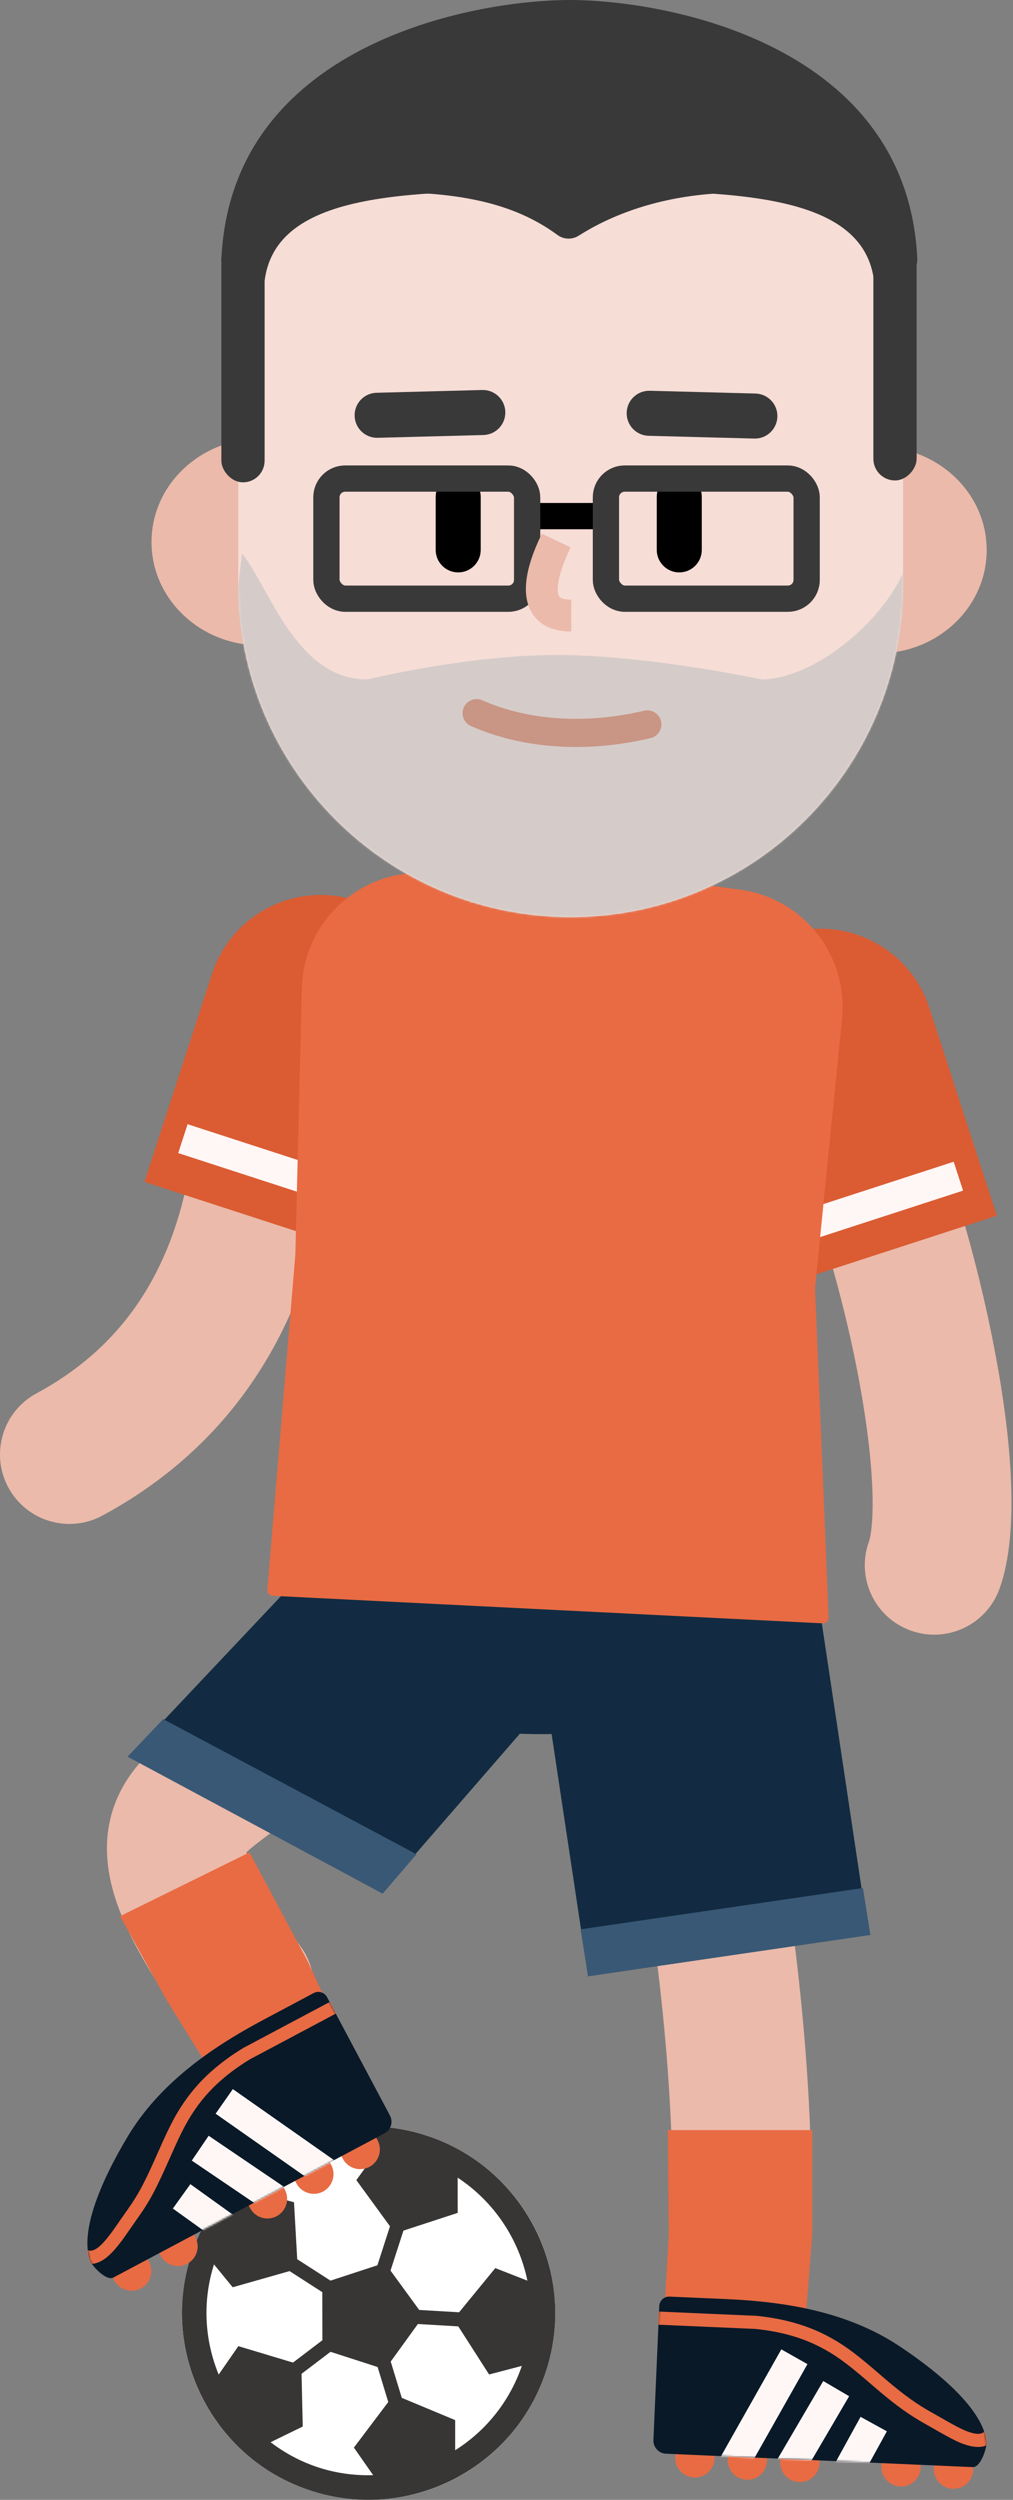 <?xml version="1.0" encoding="UTF-8"?>
<svg width="540px" height="1332px" viewBox="0 0 540 1332" version="1.1" xmlns="http://www.w3.org/2000/svg" xmlns:xlink="http://www.w3.org/1999/xlink">
    <rect x="0" y="0" width="540" height="1332" fill="#808080" stroke="none"/>
    <!-- Generator: Sketch 55.2 (78181) - https://sketchapp.com -->
    <title>gee_me_006</title>
    <desc>Created with Sketch.</desc>
    <defs>
        <path d="M177.934,78.36 C176.333,61.42 153.738,41.88 131.413,27.08 C104.141,9.01 71.658,3.44 38.971,2.01 L9.201,0.71 C6.198,0.42 3.568,2.71 3.436,5.73 L0.319,77.11 C0.151,80.97 3.145,84.24 7.007,84.41 L170.564,91.55 C174.558,91.73 177.852,82.36 177.934,78.36 Z" id="path-1"></path>
        <path d="M2.355,217.81 C-3.493,201.84 8.487,174.47 22.267,151.5 C39.102,123.45 66.023,104.44 94.911,89.08 L121.221,75.09 C123.809,73.54 127.168,74.47 128.585,77.13 L162.129,140.22 C163.944,143.64 162.648,147.87 159.235,149.69 L14.685,226.55 C11.156,228.42 4.149,221.39 2.355,217.81 Z" id="path-3"></path>
        <path d="M160.849,62.751 C162.561,30.071 189.009,4.144 221.715,3.081 L301.307,0.494 C307.643,0.288 313.986,0.62 320.266,1.487 L399.151,12.38 C431.567,16.856 455.16,45.406 453.447,78.085 L436.602,399.508 C436.515,401.162 435.104,402.433 433.449,402.347 L146.842,387.326 C145.188,387.24 143.917,385.828 144.004,384.173 L160.849,62.751 Z" id="path-5"></path>
        <path d="M0.018,177.197 C0.018,79.334 79.352,0 177.215,0 C275.079,0 354.413,79.334 354.413,177.197 L354.413,298.46 C354.413,396.323 275.079,475.657 177.215,475.657 C79.352,475.657 0.018,396.323 0.018,298.46 L0.018,177.197 Z" id="path-7"></path>
    </defs>
    <g id="GEE!-ME" stroke="none" stroke-width="1" fill="none" fill-rule="evenodd">
        <g id="gee_me_006" transform="translate(-316, -134)">
            <g transform="translate(315, 134)">
                <g id="lower-limb" transform="translate(46.745, 806)">
                    <g id="Group-6" transform="translate(51.255, 326.997)">
                        <circle id="Oval" fill="#FFFFFF" fill-rule="nonzero" cx="99.5" cy="99.503" r="99.5"></circle>
                        <path d="M4.824,68.933 C21.684,16.733 77.865,-12.037 130.075,4.823 C182.273,21.683 211.037,77.863 194.176,130.073 C177.316,182.283 121.135,211.033 68.925,194.183 C16.727,177.323 -12.037,121.133 4.824,68.933 Z M146.984,46.093 L118.061,55.543 L111.175,76.843 L126.456,97.803 L147.737,99.053 L167.028,75.513 L184.143,82.203 C179.552,59.973 166.322,40.073 146.96,27.323 L146.984,46.093 Z M92.953,28.633 L104.08,13.253 C80.829,12.033 58.296,20.303 41.423,35.583 L59.718,40.413 L61.442,70.783 L79.178,82.193 L104.176,74.013 L110.882,53.223 L92.953,28.633 Z M19.57,132.233 L30.053,117.103 L30.053,117.093 L59.195,125.853 L74.853,113.943 L74.804,88.333 L57.36,77.113 L27.041,85.723 L17.068,73.533 C10.751,93.533 12.148,114.163 19.57,132.233 Z M72.934,181.793 C63.386,178.713 54.809,174.043 47.254,168.283 L64.381,159.923 L63.749,131.843 L79.189,120.113 L104.286,128.213 L109.971,146.863 L91.641,171.153 L101.917,185.843 C92.345,186.123 82.554,184.903 72.934,181.793 Z M145.635,172.563 L145.635,156.503 L117.186,144.653 L111.282,125.313 L125.761,105.303 L147.299,106.573 L163.722,132.193 L181.191,127.623 C175.377,144.503 164.847,158.483 151.515,168.513 C149.61,169.943 147.649,171.293 145.635,172.563 Z" id="Shape" fill="#383535"></path>
                    </g>
                    <path d="M88.162,178.697 C89.672,177.435 91.487,176.007 94.029,174.075 C95.091,173.268 100.44,169.244 102.029,168.036 C109.962,162.001 116.02,157.025 122.226,151.191 C129.026,144.798 135.24,138.014 140.984,130.534 C153.429,114.326 150.379,91.099 134.171,78.653 C117.963,66.208 94.736,69.258 82.291,85.466 C79.07,89.66 75.537,93.517 71.542,97.273 C67.531,101.044 63.291,104.527 57.228,109.138 C55.848,110.188 50.515,114.2 49.253,115.159 C45.872,117.729 43.229,119.807 40.68,121.94 C31.327,129.764 24.403,137.398 19.184,147.082 C12.53,159.43 10.053,173.176 11.798,187.86 C14.592,211.373 28.04,237.561 54.567,274.56 C66.474,291.167 89.59,294.977 106.197,283.07 C122.804,271.163 126.614,248.048 114.707,231.44 C103.881,216.341 96.175,204.158 91.232,194.533 C88.11,188.454 86.351,183.93 85.623,180.945 C86.292,180.306 87.132,179.56 88.162,178.697 Z" id="Path" fill="#EBBAAA" fill-rule="nonzero"></path>
                    <path d="M294.023,173.496 C300.167,203.192 306.215,247.196 309.625,289.474 C313.594,338.689 313.776,381.727 309.627,410.767 C306.737,430.997 320.793,449.738 341.023,452.628 C361.252,455.518 379.993,441.462 382.883,421.233 C387.96,385.693 387.758,337.743 383.385,283.526 C379.741,238.334 373.28,191.333 366.488,158.504 C362.348,138.493 342.769,125.627 322.759,129.767 C302.748,133.908 289.882,153.486 294.023,173.496 Z" id="Path" fill="#EBBAAA" fill-rule="nonzero"></path>
                    <polygon id="Path" fill="#122B42" fill-rule="nonzero" points="237.255 111 108.255 40 24.255 129 158.255 202"></polygon>
                    <polygon id="Path" fill="#395875" fill-rule="nonzero" points="176.255 182 41.255 110 22.255 130 158.255 203"></polygon>
                    <ellipse id="Oval" fill="#122B42" fill-rule="nonzero" cx="242.755" cy="59" rx="134.5" ry="59"></ellipse>
                    <polygon id="Path" fill="#122B42" fill-rule="nonzero" points="247.255 111 387.255 25 417.255 225 267.739 247"></polygon>
                    <polygon id="Path" fill="#395875" fill-rule="nonzero" points="263.739 222 414.255 200 418.255 225 267.739 247"></polygon>
                    <g id="Group-4" transform="translate(302.255, 329)">
                        <path d="M150.395,166.66 L171.375,167.58 L170.786,181.06 C170.533,186.86 165.631,191.35 159.838,191.09 C154.044,190.84 149.553,185.94 149.806,180.15 L150.395,166.66 Z" id="Path" fill="#E86B43" fill-rule="nonzero"></path>
                        <path d="M122.421,165.44 L143.401,166.35 L142.812,179.84 C142.559,185.63 137.658,190.13 131.864,189.87 C126.071,189.62 121.579,184.72 121.832,178.93 L122.421,165.44 Z" id="Path" fill="#E86B43" fill-rule="nonzero"></path>
                        <path d="M40.499,161.86 L61.479,162.78 L60.891,176.26 C60.638,182.06 55.736,186.55 49.943,186.3 C44.149,186.04 39.658,181.14 39.911,175.35 L40.499,161.86 Z" id="Path" fill="#E86B43" fill-rule="nonzero"></path>
                        <path d="M68.473,163.08 L89.453,164 L88.864,177.49 C88.611,183.28 83.709,187.77 77.916,187.52 C72.122,187.26 67.631,182.36 67.884,176.57 L68.473,163.08 Z" id="Path" fill="#E86B43" fill-rule="nonzero"></path>
                        <path d="M12.526,160.64 L33.506,161.56 L32.917,175.04 C32.664,180.84 27.763,185.33 21.969,185.08 C16.176,184.82 11.684,179.92 11.937,174.13 L12.526,160.64 Z" id="Path" fill="#E86B43" fill-rule="nonzero"></path>
                        <polygon id="Path" fill="#E86B43" fill-rule="nonzero" points="8 0 85 0 85 55.5 81.5 100 6 100 8.5 55.5"></polygon>
                        <g id="Clipped" transform="translate(0, 88)">
                            <mask id="mask-2" fill="white">
                                <use xlink:href="#path-1"></use>
                            </mask>
                            <use id="Path" fill="#091928" fill-rule="nonzero" xlink:href="#path-1"></use>
                            <path d="M54.846,17.932 C68.567,19.378 79.574,22.585 89.309,27.611 C97.07,31.617 103.271,36.168 112.875,44.378 C113.501,44.913 114.143,45.464 114.993,46.195 C114.956,46.163 116.65,47.621 117.131,48.035 C118.889,49.545 120.196,50.66 121.505,51.759 C130.03,58.921 137.006,63.97 145.265,68.559 C146.1,69.023 146.978,69.518 147.998,70.101 C148.511,70.394 149.032,70.692 149.749,71.104 C160.323,77.178 164.231,79.151 169.174,80.3 C176.761,82.064 182.488,79.341 185.095,71.643 L178.465,69.397 C177.08,73.488 175.013,74.471 170.759,73.482 C166.778,72.556 163.085,70.692 153.235,65.034 C152.514,64.619 151.988,64.318 151.467,64.021 C150.425,63.426 149.525,62.918 148.664,62.44 C140.855,58.1 134.219,53.297 126.008,46.399 C124.722,45.32 123.433,44.221 121.694,42.726 C121.214,42.314 119.522,40.858 119.558,40.889 C118.703,40.153 118.056,39.597 117.423,39.057 C107.443,30.525 100.869,25.701 92.519,21.39 C81.97,15.944 70.089,12.489 55.469,10.959 L55.258,10.943 L2.309,8.633 L2.003,15.627 L54.846,17.932 Z" id="Path" fill="#E86B43" fill-rule="nonzero" mask="url(#mask-2)"></path>
                            <polygon id="Path" fill="#FFF7F5" fill-rule="nonzero" mask="url(#mask-2)" points="110.741 64.764 91.922 98.974 105.94 106.686 124.759 72.476"></polygon>
                            <polygon id="Path" fill="#FFF7F5" fill-rule="nonzero" mask="url(#mask-2)" points="90.844 45.685 61.102 96.435 74.906 104.525 104.648 53.775"></polygon>
                            <polygon id="Path" fill="#FFF7F5" fill-rule="nonzero" mask="url(#mask-2)" points="68.5 28.806 34.87 88.356 48.802 96.224 82.432 36.674"></polygon>
                        </g>
                    </g>
                    <g id="Group-5" transform="translate(0, 181)">
                        <path d="M27.34,206.23 L8.798,216.09 L15.136,228.01 C17.859,233.13 24.216,235.07 29.336,232.35 C34.457,229.63 36.4,223.27 33.678,218.15 L27.34,206.23 Z" id="Path" fill="#E86B43" fill-rule="nonzero"></path>
                        <path d="M52.063,193.08 L33.521,202.94 L39.859,214.86 C42.581,219.98 48.939,221.93 54.059,219.2 C59.179,216.48 61.123,210.12 58.4,205 L52.063,193.08 Z" id="Path" fill="#E86B43" fill-rule="nonzero"></path>
                        <path d="M124.464,154.59 L105.922,164.44 L112.26,176.36 C114.983,181.48 121.34,183.43 126.461,180.71 C131.581,177.98 133.525,171.63 130.802,166.51 L124.464,154.59 Z" id="Path" fill="#E86B43" fill-rule="nonzero"></path>
                        <path d="M99.742,167.73 L81.2,177.59 L87.538,189.51 C90.26,194.63 96.618,196.57 101.738,193.85 C106.858,191.13 108.802,184.77 106.08,179.65 L99.742,167.73 Z" id="Path" fill="#E86B43" fill-rule="nonzero"></path>
                        <path d="M149.187,141.44 L130.645,151.3 L136.983,163.22 C139.705,168.34 146.063,170.28 151.183,167.56 C156.303,164.84 158.247,158.48 155.525,153.36 L149.187,141.44 Z" id="Path" fill="#E86B43" fill-rule="nonzero"></path>
                        <polygon id="Path" fill="#E86B43" fill-rule="nonzero" points="18.255 34 87.255 0 118.255 58 137.835 100.7 74.255 129 43.255 79"></polygon>
                        <mask id="mask-4" fill="white">
                            <use xlink:href="#path-3"></use>
                        </mask>
                        <use id="Path" fill="#091928" fill-rule="nonzero" xlink:href="#path-3"></use>
                        <path d="M134.14,85.45 L130.854,79.27 L84.058,104.15 L83.874,104.255 C70.948,112.167 61.538,120.666 54.262,130.501 C48.614,138.136 45.03,145.004 39.246,158.099 C31.514,175.604 28.492,181.603 21.917,190.841 C21.099,191.991 20.305,193.13 19.115,194.854 C15.44,200.178 14.524,201.48 12.854,203.662 C6.025,212.59 2.243,214.294 -1.982,209.95 L-7,214.83 C-2.637,219.316 2.296,220.435 7.233,218.211 C10.927,216.547 14.361,213.214 18.414,207.914 C20.182,205.603 21.123,204.267 24.876,198.831 C26.049,197.132 26.827,196.015 27.621,194.899 C34.561,185.147 37.726,178.864 45.649,160.927 C51.238,148.275 54.63,141.774 59.89,134.664 C66.603,125.589 75.313,117.714 87.438,110.28 L134.14,85.45 Z" id="Path" fill="#E86B43" fill-rule="nonzero" mask="url(#mask-4)"></path>
                        <polygon id="Path" fill="#FFF7F5" fill-rule="nonzero" mask="url(#mask-4)" points="46.4 189.779 78.114 212.549 87.446 199.551 55.731 176.781"></polygon>
                        <polygon id="Path" fill="#FFF7F5" fill-rule="nonzero" mask="url(#mask-4)" points="56.5 164.232 105.193 197.242 114.171 183.998 65.478 150.988"></polygon>
                        <polygon id="Path" fill="#FFF7F5" fill-rule="nonzero" mask="url(#mask-4)" points="69.191 139.239 125.185 178.519 134.373 165.421 78.379 126.141"></polygon>
                    </g>
                </g>
                <g id="upper-limb" transform="translate(0.033, 462.483)">
                    <path d="M104.239,146.038 C100.884,173.549 93.892,197.97 82.249,219.273 C68.483,244.463 48.456,264.788 20.373,279.968 C2.397,289.685 -4.299,312.135 5.418,330.111 C15.135,348.088 37.585,354.783 55.561,345.066 C96.436,322.972 126.683,292.274 147.185,254.761 C163.761,224.431 173.283,191.174 177.695,154.996 C180.169,134.712 165.731,116.263 145.446,113.789 C125.162,111.315 106.713,125.754 104.239,146.038 Z" id="Path" fill="#EBBAAA" fill-rule="nonzero"></path>
                    <path d="M406.741,115.696 C425.615,149.154 443.825,201.937 455.301,255.078 C460.747,280.293 464.315,304.042 465.611,323.561 C466.237,332.997 466.314,341.202 465.87,347.839 C465.669,350.842 465.367,353.428 464.99,355.542 C464.704,357.143 464.411,358.277 464.195,358.872 C457.211,378.077 467.118,399.306 486.323,406.289 C505.527,413.273 526.756,403.366 533.74,384.161 C544.586,354.335 541.099,301.807 527.633,239.456 C514.709,179.609 494.164,120.06 471.193,79.338 C461.153,61.54 438.586,55.251 420.788,65.291 C402.99,75.331 396.701,97.898 406.741,115.696 Z" id="Path" fill="#EBBAAA" fill-rule="nonzero"></path>
                    <path d="M113.941,56.531 C124.351,24.491 158.765,6.956 190.805,17.367 L238.329,32.808 C270.369,43.219 287.904,77.632 277.493,109.673 L241.52,220.388 L77.967,167.247 L113.941,56.531 Z" id="Path" fill="#DB5B32" fill-rule="nonzero"></path>
                    <path d="M496.37,74.531 C485.959,42.491 451.546,24.956 419.505,35.367 L371.982,50.808 C339.941,61.219 322.407,95.632 332.817,127.673 L368.791,238.388 L532.343,185.247 L496.37,74.531 Z" id="Path" fill="#DB5B32" fill-rule="nonzero"></path>
                    <rect id="Rectangle" fill="#FFF7F5" fill-rule="nonzero" transform="translate(461.159, 180.686) rotate(162) translate(-461.159, -180.686) " x="407.86" y="172.591" width="106.597" height="16.19"></rect>
                    <rect id="Rectangle" fill="#FFF7F5" fill-rule="nonzero" transform="translate(149.159, 160.686) rotate(18) translate(-149.159, -160.686) " x="95.86" y="152.591" width="106.597" height="16.19"></rect>
                    <path d="M161.854,64.098 C162.663,30.706 189.392,3.749 222.777,2.658 L300.706,0.11 C307.056,-0.098 313.412,0.235 319.706,1.106 L395.78,11.625 C429.337,16.265 453.218,46.612 449.836,80.32 L435.442,223.797 L442.664,399.357 C442.736,401.12 441.279,402.564 439.517,402.48 L146.318,387.815 C144.624,387.731 143.337,386.26 143.479,384.569 L158.417,205.931 L161.854,64.098 Z" id="Path" fill="#E96B43" fill-rule="nonzero"></path>
                    <mask id="mask-6" fill="white">
                        <use xlink:href="#path-5"></use>
                    </mask>
                    <g id="Path"></g>
                    <rect id="Rectangle" fill="#D15229" fill-rule="nonzero" mask="url(#mask-6)" transform="translate(204.353, 219.38) rotate(3) translate(-204.353, -219.38) " x="189.353" y="-1" width="30" height="440.759"></rect>
                    <rect id="Rectangle" fill="#D15229" fill-rule="nonzero" mask="url(#mask-6)" transform="translate(265.967, 232.017) rotate(3) translate(-265.967, -232.017) " x="250.967" y="41.517" width="30" height="381"></rect>
                    <rect id="Rectangle" fill="#D15229" fill-rule="nonzero" mask="url(#mask-6)" transform="translate(331.196, 213.947) rotate(3) translate(-331.196, -213.947) " x="316.196" y="-0.993" width="30" height="429.879"></rect>
                    <rect id="Rectangle" fill="#D15229" fill-rule="nonzero" mask="url(#mask-6)" transform="translate(391.962, 220.485) rotate(3) translate(-391.962, -220.485) " x="376.962" y="10.014" width="30" height="420.943"></rect>
                    <ellipse id="Oval" fill="#FFF7F5" fill-rule="nonzero" mask="url(#mask-6)" cx="301.467" cy="34.017" rx="59.5" ry="63.5"></ellipse>
                    <path d="M245.448,198.285 C240.069,198.003 235.289,196.471 231.109,193.688 C226.932,190.853 223.736,187.134 221.52,182.531 C219.305,177.929 218.338,172.938 218.62,167.559 C218.89,162.393 220.364,157.717 223.04,153.531 C225.769,149.348 229.41,146.121 233.962,143.849 C238.513,141.578 243.612,140.59 249.258,140.886 C252.347,141.048 255.311,141.55 258.151,142.393 C261.044,143.239 263.629,144.363 265.905,145.764 L259.983,157.871 C256.44,156.189 253.097,155.267 249.955,155.102 C245.854,154.887 242.615,156.052 240.238,158.598 C237.865,161.091 236.566,164.467 236.343,168.728 C236.198,171.498 236.572,174.027 237.467,176.317 C238.365,178.554 239.685,180.359 241.429,181.732 C243.226,183.108 245.297,183.858 247.64,183.98 C248.918,184.047 249.989,183.997 250.852,183.828 L251.527,170.966 L265.431,170.092 L264.121,195.098 C257.957,197.552 251.733,198.615 245.448,198.285 Z M282.284,143.818 L320.871,145.841 L320.234,157.984 L301.061,156.979 L300.537,166.965 L318.033,167.882 L317.506,177.949 L300.01,177.032 L299.453,187.657 L318.627,188.662 L317.99,200.805 L279.403,198.783 L282.284,143.818 Z M336.587,146.664 L375.174,148.687 L374.538,160.83 L355.364,159.825 L354.841,169.811 L372.337,170.728 L371.809,180.794 L354.313,179.878 L353.757,190.503 L372.93,191.508 L372.294,203.651 L333.707,201.629 L336.587,146.664 Z" id="Shape" fill="#FFF7F5" fill-rule="nonzero" mask="url(#mask-6)"></path>
                    <rect id="Rectangle" fill="#EBBAAA" fill-rule="nonzero" mask="url(#mask-6)" x="262.775" y="-37.467" width="76.857" height="115.285" rx="38.428"></rect>
                </g>
                <g id="head" transform="translate(81, 0)">
                    <ellipse id="Oval" fill="#EBBAAA" fill-rule="nonzero" cx="58.837" cy="288.809" rx="58.069" ry="55.081"></ellipse>
                    <ellipse id="Oval" fill="#EBBAAA" fill-rule="nonzero" cx="387.905" cy="293.079" rx="58.069" ry="55.081"></ellipse>
                    <path d="M47,190.197 C47,92.334 126.334,13 224.197,13 C322.061,13 401.395,92.334 401.395,190.197 L401.395,311.46 C401.395,409.323 322.061,488.657 224.197,488.657 C126.334,488.657 47,409.323 47,311.46 L47,190.197 Z" id="Path" fill="#F6DDD6" fill-rule="nonzero"></path>
                    <g id="Group-3" transform="translate(46.982, 13)">
                        <mask id="mask-8" fill="white">
                            <use xlink:href="#path-7"></use>
                        </mask>
                        <g id="Path"></g>
                        <path d="M69.018,349 C30.72,349.56 16.061,298.564 2.018,282 C-1.649,314 -9.182,379.2 -9.982,384 C-10.782,388.8 15.685,448 29.018,477 L264.018,477 L348.018,378 C351.018,336.333 367.018,263 355.018,291 C343.018,319 306.351,349 279.018,349 C279.018,349 218.018,336 170.018,336 C122.018,336 69.018,349 69.018,349 Z" id="Path" fill="#D5CCC9" fill-rule="nonzero" mask="url(#mask-8)"></path>
                    </g>
                    <path d="M171.042,386.862 C198.407,398.936 232.244,401.412 266.784,393.301 C270.817,392.355 273.318,388.318 272.371,384.286 C271.425,380.253 267.388,377.752 263.356,378.699 C231.894,386.086 201.382,383.853 177.098,373.138 C173.308,371.466 168.88,373.183 167.208,376.972 C165.536,380.762 167.253,385.19 171.042,386.862 Z" id="Path" fill="#C99584" fill-rule="nonzero"></path>
                    <path d="M121.346,233.271 L177.688,231.796 C184.313,231.622 189.543,226.111 189.37,219.486 C189.196,212.861 183.685,207.631 177.06,207.804 L120.718,209.279 C114.093,209.453 108.863,214.964 109.036,221.589 C109.21,228.214 114.721,233.444 121.346,233.271 Z" id="Path" fill="#393939" fill-rule="nonzero"></path>
                    <path d="M152.252,264.728 L152.251,292.995 C152.251,299.622 157.623,304.995 164.251,304.995 C170.878,304.995 176.251,299.623 176.251,292.995 L176.252,264.728 C176.252,258.101 170.88,252.728 164.252,252.728 C157.625,252.728 152.252,258.1 152.252,264.728 Z" id="Path" fill="#000000" fill-rule="nonzero"></path>
                    <path d="M270.098,264.728 L270.098,292.995 C270.098,299.622 275.471,304.995 282.098,304.995 C288.725,304.995 294.098,299.622 294.098,292.995 L294.098,264.728 C294.098,258.101 288.725,252.728 282.098,252.728 C275.471,252.728 270.098,258.101 270.098,264.728 Z" id="Path" fill="#000000" fill-rule="nonzero"></path>
                    <path d="M265.745,232.204 L322.088,233.679 C328.713,233.852 334.224,228.622 334.398,221.997 C334.571,215.372 329.341,209.861 322.716,209.687 L266.373,208.212 C259.748,208.039 254.237,213.269 254.063,219.894 C253.89,226.519 259.12,232.03 265.745,232.204 Z" id="Path" fill="#393939" fill-rule="nonzero"></path>
                    <path d="M220.333,101.625 C135.436,101.625 60.651,101.625 60.651,156.385 C51.975,199.424 43.132,177.712 38,138.516 C42.805,24.154 171.066,-1.42108547e-14 224,-1.42108547e-14 C267.383,30.742 305.23,101.625 220.333,101.625 L220.333,101.625 Z" id="Path" fill="#393939" fill-rule="nonzero"></path>
                    <rect id="Rectangle" fill="#393939" fill-rule="nonzero" x="38" y="127" width="23.057" height="130" rx="11.528"></rect>
                    <path d="M226.667,101.625 C311.564,101.625 386.349,101.625 386.349,156.385 C395.025,199.424 403.868,177.713 409,138.516 C404.195,24.154 276.434,0 223.5,0 C180.117,30.742 141.77,101.625 226.667,101.625 Z" id="Path" fill="#393939" fill-rule="nonzero"></path>
                    <rect id="Rectangle" fill="#393939" fill-rule="nonzero" transform="translate(397.103, 191.5) scale(-1, 1) translate(-397.103, -191.5) " x="385.575" y="127" width="23.057" height="129" rx="11.528"></rect>
                    <path d="M217.198,125.217 C202.059,114.143 181.521,105.22 146,103 L222.686,82.5 L303.5,103 C270.825,104.79 245.764,114.594 228.449,125.597 C224.988,127.797 220.508,127.639 217.198,125.217 Z" id="Path" fill="#393939" fill-rule="nonzero"></path>
                    <polygon id="Path" fill="#000000" fill-rule="nonzero" points="205 282 241.72 282 241.72 268 205 268"></polygon>
                    <rect id="Rectangle" stroke="#393939" stroke-width="14" x="94" y="255" width="107" height="64" rx="10"></rect>
                    <rect id="Rectangle" stroke="#393939" stroke-width="14" x="243" y="255" width="107" height="64" rx="10"></rect>
                    <path d="M208.832,284.333 C203.999,294.437 200.884,303.344 200.389,311.817 C199.534,326.473 207.885,336.5 224.5,336.5 L224.5,319.5 C218.174,319.5 217.049,318.149 217.361,312.808 C217.69,307.168 220.235,299.892 224.168,291.667 L208.832,284.333 Z" id="Path" fill="#EBBAAA" fill-rule="nonzero"></path>
                </g>
            </g>
        </g>
    </g>
</svg>